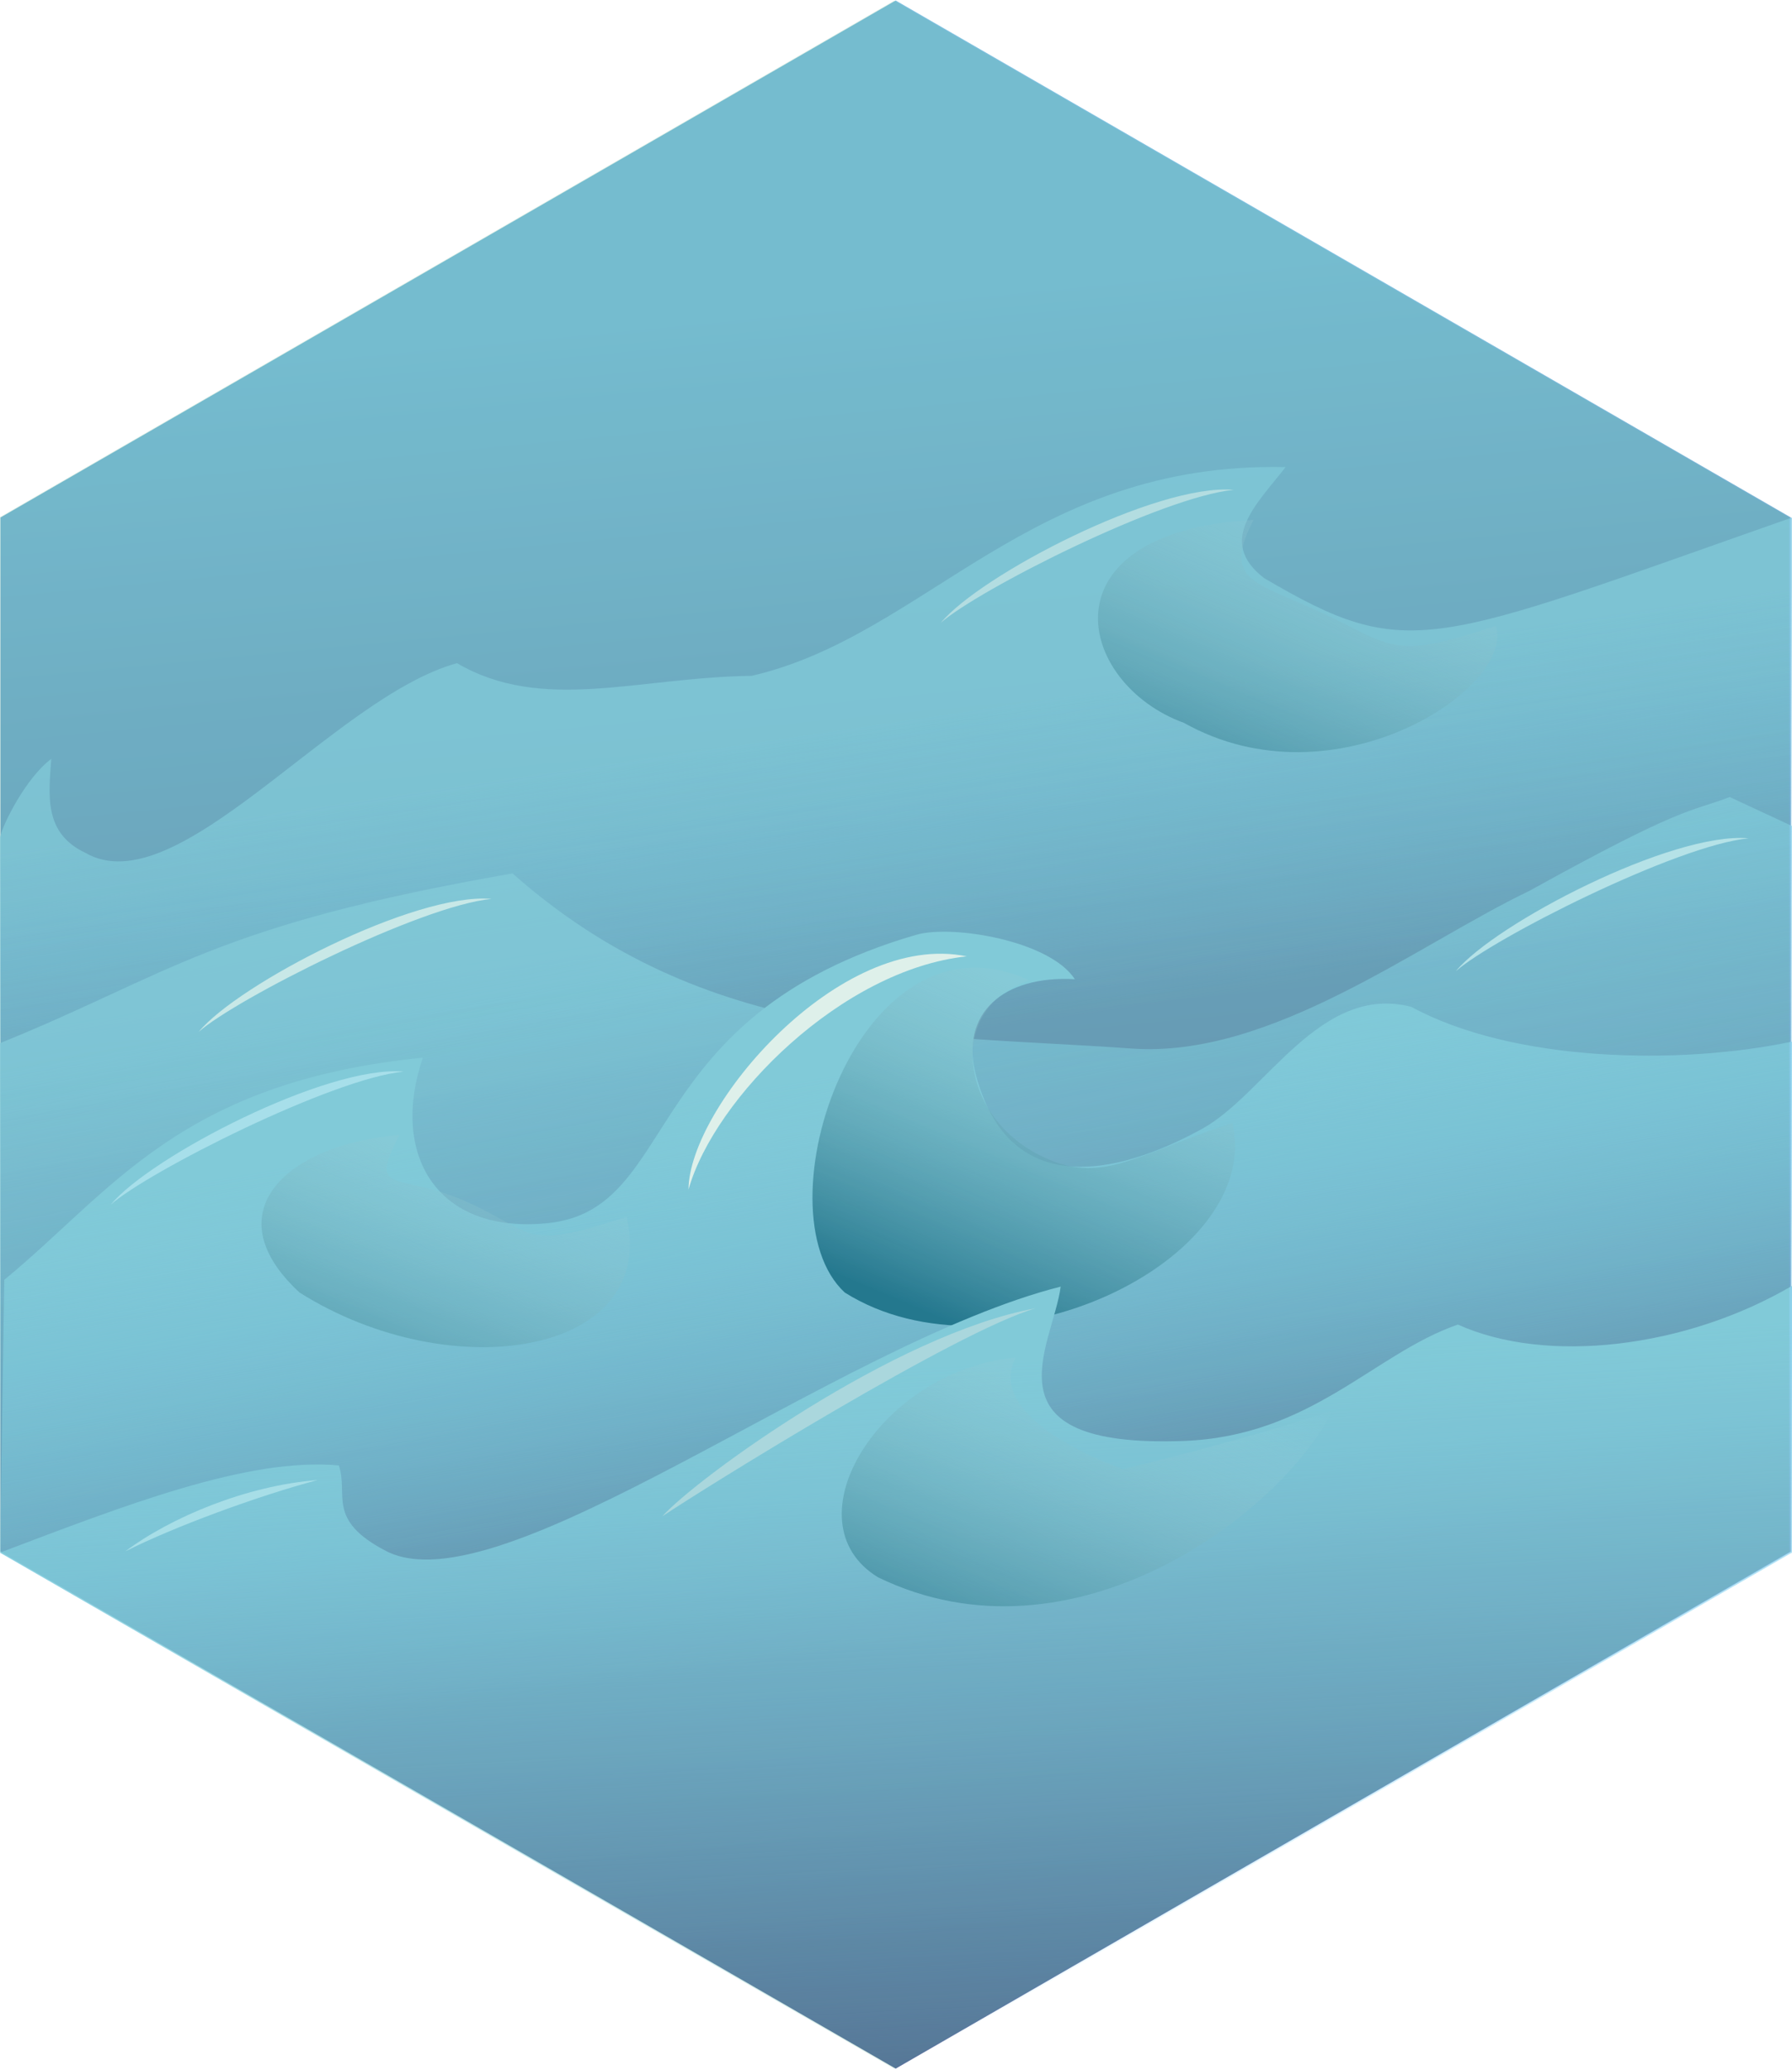 <?xml version="1.0" encoding="UTF-8" standalone="no"?>
<!-- Created with Inkscape (http://www.inkscape.org/) -->

<svg
   xmlns:dc="http://purl.org/dc/elements/1.1/"
   xmlns:cc="http://creativecommons.org/ns#"
   xmlns:rdf="http://www.w3.org/1999/02/22-rdf-syntax-ns#"
   xmlns:svg="http://www.w3.org/2000/svg"
   xmlns="http://www.w3.org/2000/svg"
   xmlns:xlink="http://www.w3.org/1999/xlink"
   xmlns:sodipodi="http://sodipodi.sourceforge.net/DTD/sodipodi-0.dtd"
   xmlns:inkscape="http://www.inkscape.org/namespaces/inkscape"
   width="143.933mm"
   height="166.229mm"
   viewBox="0 0 510 589"
   id="svg2"
   version="1.1"
   inkscape:version="0.91 r13725"
   sodipodi:docname="Phoenix Water.svg">
  <defs
     id="defs4">
    <linearGradient
       id="linearGradient4389"
       inkscape:collect="always">
      <stop
         id="stop4391"
         offset="0"
         style="stop-color:#8cd0ea;stop-opacity:1" />
      <stop
         id="stop4393"
         offset="1"
         style="stop-color:#85dafc;stop-opacity:0;" />
    </linearGradient>
    <linearGradient
       id="linearGradient4383"
       inkscape:collect="always">
      <stop
         id="stop4385"
         offset="0"
         style="stop-color:#8cd0ea;stop-opacity:1" />
      <stop
         id="stop4387"
         offset="1"
         style="stop-color:#85dafc;stop-opacity:0;" />
    </linearGradient>
    <linearGradient
       id="linearGradient4377"
       inkscape:collect="always">
      <stop
         id="stop4379"
         offset="0"
         style="stop-color:#8cd0ea;stop-opacity:1" />
      <stop
         id="stop4381"
         offset="1"
         style="stop-color:#85dafc;stop-opacity:0;" />
    </linearGradient>
    <linearGradient
       inkscape:collect="always"
       id="linearGradient4345">
      <stop
         style="stop-color:#8cd0ea;stop-opacity:1"
         offset="0"
         id="stop4347" />
      <stop
         style="stop-color:#85dafc;stop-opacity:0;"
         offset="1"
         id="stop4349" />
    </linearGradient>
    <linearGradient
       inkscape:collect="always"
       id="linearGradient4492">
      <stop
         style="stop-color:#7ec0df;stop-opacity:1"
         offset="0"
         id="stop4494" />
      <stop
         style="stop-color:#5a709e;stop-opacity:1"
         offset="1"
         id="stop4496" />
    </linearGradient>
    <linearGradient
       inkscape:collect="always"
       xlink:href="#linearGradient4492"
       id="linearGradient4490"
       x1="242.534"
       y1="334.442"
       x2="287.179"
       y2="798.971"
       gradientUnits="userSpaceOnUse"
       gradientTransform="matrix(3.547,0,0,3.547,-866.114,-1363.75)" />
    <linearGradient
       inkscape:collect="always"
       xlink:href="#linearGradient4383"
       id="linearGradient4351"
       x1="244.469"
       y1="389.52"
       x2="254.993"
       y2="589"
       gradientUnits="userSpaceOnUse" />
    <linearGradient
       inkscape:collect="always"
       xlink:href="#linearGradient4389"
       id="linearGradient4359"
       x1="244.268"
       y1="304.416"
       x2="270.937"
       y2="463.605"
       gradientUnits="userSpaceOnUse" />
    <linearGradient
       inkscape:collect="always"
       xlink:href="#linearGradient4345"
       id="linearGradient4367"
       x1="240.343"
       y1="259.968"
       x2="270.214"
       y2="422.579"
       gradientUnits="userSpaceOnUse" />
    <linearGradient
       inkscape:collect="always"
       xlink:href="#linearGradient4377"
       id="linearGradient4375"
       x1="245.274"
       y1="206.284"
       x2="258.597"
       y2="296.141"
       gradientUnits="userSpaceOnUse" />
    <linearGradient
       gradientTransform="translate(2.479,-0.571)"
       inkscape:collect="always"
       xlink:href="#linearGradient4432"
       id="linearGradient4438"
       x1="264.577"
       y1="375.476"
       x2="313.249"
       y2="261.683"
       gradientUnits="userSpaceOnUse" />
    <linearGradient
       inkscape:collect="always"
       id="linearGradient4432">
      <stop
         style="stop-color:#207194;stop-opacity:1"
         offset="0"
         id="stop4434" />
      <stop
         style="stop-color:#c8ecfc;stop-opacity:0;"
         offset="1"
         id="stop4436" />
    </linearGradient>
    <filter
       inkscape:collect="always"
       style="color-interpolation-filters:sRGB"
       id="filter4509"
       x="-0.001"
       width="1.002"
       y="-0.002"
       height="1.004">
      <feGaussianBlur
         inkscape:collect="always"
         stdDeviation="0.183"
         id="feGaussianBlur4511" />
    </filter>
    <filter
       inkscape:collect="always"
       style="color-interpolation-filters:sRGB"
       id="filter4517"
       x="-0.002"
       width="1.004"
       y="-0.003"
       height="1.006">
      <feGaussianBlur
         inkscape:collect="always"
         stdDeviation="0.427"
         id="feGaussianBlur4519" />
    </filter>
    <filter
       inkscape:collect="always"
       style="color-interpolation-filters:sRGB"
       id="filter4525"
       x="-0.003"
       width="1.006"
       y="-0.004"
       height="1.009">
      <feGaussianBlur
         inkscape:collect="always"
         stdDeviation="0.654"
         id="feGaussianBlur4527" />
    </filter>
    <filter
       inkscape:collect="always"
       style="color-interpolation-filters:sRGB"
       id="filter4533"
       x="-0.005"
       width="1.009"
       y="-0.005"
       height="1.01">
      <feGaussianBlur
         inkscape:collect="always"
         stdDeviation="0.966"
         id="feGaussianBlur4535" />
    </filter>
    <filter
       inkscape:collect="always"
       style="color-interpolation-filters:sRGB"
       id="filter4573"
       x="-0.022"
       width="1.044"
       y="-0.026"
       height="1.052">
      <feGaussianBlur
         inkscape:collect="always"
         stdDeviation="1.111"
         id="feGaussianBlur4575" />
    </filter>
    <linearGradient
       inkscape:collect="always"
       xlink:href="#linearGradient4432"
       id="linearGradient4581"
       gradientUnits="userSpaceOnUse"
       gradientTransform="translate(67.134,-135.054)"
       x1="264.577"
       y1="375.476"
       x2="313.249"
       y2="261.683" />
    <linearGradient
       inkscape:collect="always"
       xlink:href="#linearGradient4432"
       id="linearGradient4585"
       gradientUnits="userSpaceOnUse"
       gradientTransform="translate(5.065,113.222)"
       x1="264.577"
       y1="375.476"
       x2="313.249"
       y2="261.683" />
    <linearGradient
       inkscape:collect="always"
       xlink:href="#linearGradient4432"
       id="linearGradient4589"
       gradientUnits="userSpaceOnUse"
       gradientTransform="translate(-176.831,43.394)"
       x1="264.577"
       y1="375.476"
       x2="313.249"
       y2="261.683" />
  </defs>
  <sodipodi:namedview
     id="base"
     pagecolor="#ffffff"
     bordercolor="#666666"
     borderopacity="0"
     inkscape:pageopacity="0"
     inkscape:pageshadow="2"
     inkscape:zoom="1.6356"
     inkscape:cx="267.68861"
     inkscape:cy="303.59696"
     inkscape:document-units="px"
     inkscape:current-layer="layer6"
     showgrid="false"
     inkscape:snap-global="true"
     inkscape:object-paths="true"
     inkscape:object-nodes="true"
     inkscape:snap-smooth-nodes="true"
     inkscape:window-width="1468"
     inkscape:window-height="841"
     inkscape:window-x="-8"
     inkscape:window-y="-8"
     inkscape:window-maximized="1"
     showguides="true"
     inkscape:guide-bbox="true"
     inkscape:snap-intersection-paths="true"
     showborder="true"
     fit-margin-top="0"
     fit-margin-left="0"
     fit-margin-right="0"
     fit-margin-bottom="0"
     inkscape:snap-nodes="false" />
  <g
     inkscape:label="Hintergrund"
     inkscape:groupmode="layer"
     id="layer1"
     transform="translate(-85.007,-240.862)"
     style="display:inline"
     sodipodi:insensitive="true">
    <path
       sodipodi:type="star"
       style="fill:url(#linearGradient4490);fill-opacity:1;stroke:none;stroke-width:8.15;stroke-linecap:round;stroke-linejoin:miter;stroke-miterlimit:4;stroke-dasharray:none;stroke-opacity:1"
       id="path4136"
       sodipodi:sides="6"
       sodipodi:cx="339.98145"
       sodipodi:cy="535.36218"
       sodipodi:r1="1043.2921"
       sodipodi:r2="903.51752"
       sodipodi:arg1="0.52359878"
       sodipodi:arg2="1.0471976"
       inkscape:flatsided="true"
       inkscape:rounded="0"
       inkscape:randomized="0"
       d="m 1243.499,1057.008 -903.517,521.646 -903.517,-521.646 0,-1043.292 903.517,-521.646 903.517,521.646 z"
       transform="matrix(0.282,0,0,0.282,244.047,384.24)" />
  </g>
  <g
     inkscape:groupmode="layer"
     id="layer4"
     inkscape:label="Wellen"
     style="display:inline">
    <path
       style="opacity:0.875;fill:url(#linearGradient4375);fill-opacity:1;fill-rule:evenodd;stroke:none;stroke-width:1px;stroke-linecap:butt;stroke-linejoin:miter;stroke-opacity:1;filter:url(#filter4533)"
       d="m -0.007,238.267 c 0.711,-3.642 7.487,-17.11 14.594,-22.351 -0.711,10.396 -2.214,21.089 9.724,26.741 26.187,15.04 70.475,-44.24 105.75,-53.976 24.331,14.224 51.408,4.02 83.871,3.607 49.684,-11.481 79.041,-60.971 151.94,-59.394 -8.155,10.534 -19.808,21.069 -6.078,31.603 41.281,24.217 46.656,19.114 150.2,-17.248 l 0,294.5 -255,147.25 L -0.007,441.75 Z"
       id="path4333"
       inkscape:connector-curvature="0"
       sodipodi:nodetypes="cccccccccccc" />
    <path
       style="opacity:0.9;fill:url(#linearGradient4367);fill-opacity:1;fill-rule:evenodd;stroke:none;stroke-width:1px;stroke-linecap:butt;stroke-linejoin:miter;stroke-opacity:1;filter:url(#filter4525)"
       d="M -0.007,296.801 C 48.549,277.145 60.54,263.349 145.862,248.489 c 55.038,48.786 116.056,45.572 176.25,49.836 39.658,2.809 81.132,-29.498 113.043,-44.808 43.906,-24.305 45.342,-22.319 57.129,-26.741 l 17.708,8.226 0,206.749 -255,147.25 L -0.007,441.75 Z"
       id="path4331"
       inkscape:connector-curvature="0"
       sodipodi:nodetypes="ccsccccccc" />
    <path
       style="opacity:1;fill:url(#linearGradient4359);fill-opacity:1;fill-rule:evenodd;stroke:none;stroke-width:1px;stroke-linecap:butt;stroke-linejoin:miter;stroke-opacity:1;filter:url(#filter4517)"
       d="m 1.216,364.129 c 30.837,-25.327 49.957,-56.277 119.121,-63.207 -9.358,27.56 3.887,50.243 35.475,47.093 38.062,-3.795 25.125,-58.846 104.941,-82.049 10.096,-2.935 37.933,1.569 45.15,12.634 -20.305,-1.156 -32.847,9.688 -28.124,27.377 10.91,40.864 49.5,23.372 64.299,15.219 18.091,-9.967 33.519,-41.436 59.56,-34.734 29.028,15.735 76.116,16.661 108.356,9.908 l 0,145.379 -255,147.25 L -0.007,441.75 Z"
       id="path4320"
       inkscape:connector-curvature="0"
       sodipodi:nodetypes="ccsscsscccccc" />
    <path
       style="opacity:1;fill:url(#linearGradient4438);fill-opacity:1;fill-rule:evenodd;stroke:none;stroke-width:1px;stroke-linecap:butt;stroke-linejoin:miter;stroke-opacity:1;filter:url(#filter4573)"
       d="m 292.996,278.946 c -48.518,-22.483 -77.65,65.579 -52.586,88.793 43.286,27.257 119.421,-8.895 110.345,-48.276 -28.324,9.314 -37.35,18.037 -54.924,9.191 -22.776,-11.464 -26.754,-42.001 -2.835,-49.708 z"
       id="path4430"
       inkscape:connector-curvature="0"
       sodipodi:nodetypes="cccsc" />
    <path
       style="fill:url(#linearGradient4351);fill-opacity:1;fill-rule:evenodd;stroke:none;stroke-width:1px;stroke-linecap:butt;stroke-linejoin:miter;stroke-opacity:1;filter:url(#filter4509)"
       d="M -0.007,441.75 C 35.174,428.428 70.714,414.509 96.441,416.945 c 2.803,8.379 -3.686,15.431 13.371,24.31 32.634,16.989 128.034,-58.989 192.052,-75.195 -2.135,16.733 -22.94,46.006 34.879,43.917 36.447,-1.317 54.176,-24.811 78.164,-33.12 25.23,11.378 64.762,6.747 95.086,-11.007 l 0,75.9 -255,147.25 L -0.007,441.75"
       id="path4318"
       inkscape:connector-curvature="0"
       sodipodi:nodetypes="ccscsccccc" />
    <path
       sodipodi:nodetypes="cccsc"
       inkscape:connector-curvature="0"
       id="path4579"
       d="m 356.789,147.911 c -60.715,3.435 -50.556,46.583 -19.828,57.759 42.745,24.011 94.269,-9.808 88.793,-27.586 -28.324,9.314 -28.977,6.271 -46.664,-2.346 -21.246,-10.351 -31.781,-9.618 -22.302,-27.826 z"
       style="opacity:1;fill:url(#linearGradient4581);fill-opacity:1;fill-rule:evenodd;stroke:none;stroke-width:1px;stroke-linecap:butt;stroke-linejoin:miter;stroke-opacity:1;filter:url(#filter4573)" />
    <path
       sodipodi:nodetypes="ccccc"
       inkscape:connector-curvature="0"
       id="path4583"
       d="m 289.078,386.235 c -38.698,3.614 -65.068,46.699 -39.185,62.539 55.484,26.903 114.808,-18.229 129.31,-47.414 -28.324,9.314 -59.595,16.619 -59.595,16.619 0,0 -40.009,-13.536 -30.53,-31.744 z"
       style="opacity:1;fill:url(#linearGradient4585);fill-opacity:1;fill-rule:evenodd;stroke:none;stroke-width:1px;stroke-linecap:butt;stroke-linejoin:miter;stroke-opacity:1;filter:url(#filter4573)" />
    <path
       sodipodi:nodetypes="cccsc"
       inkscape:connector-curvature="0"
       id="path4587"
       d="m 113.686,322.911 c -31.277,2.517 -53.512,21.613 -28.448,44.828 43.286,27.257 102.18,17.829 93.103,-21.552 -28.324,9.314 -25.528,5.409 -43.216,-3.208 -21.246,-10.351 -30.919,-1.859 -21.44,-20.068 z"
       style="opacity:1;fill:url(#linearGradient4589);fill-opacity:1;fill-rule:evenodd;stroke:none;stroke-width:1px;stroke-linecap:butt;stroke-linejoin:miter;stroke-opacity:1;filter:url(#filter4573)" />
  </g>
  <g
     inkscape:groupmode="layer"
     id="layer6"
     inkscape:label="Wellen Highlights"
     style="display:inline">
    <path
       style="fill:#b8e8fc;fill-opacity:1;fill-rule:evenodd;stroke:none;stroke-width:1px;stroke-linecap:butt;stroke-linejoin:miter;stroke-opacity:1"
       d="m 35.673,441.387 c 13.617,-6.9 37.609,-15.757 54.74,-20.297 -20.256,1.573 -41.796,10.591 -54.74,20.297 z"
       id="path4414"
       inkscape:connector-curvature="0"
       sodipodi:nodetypes="ccc" />
    <path
       sodipodi:nodetypes="ccc"
       inkscape:connector-curvature="0"
       id="path4416"
       d="m 188.471,431.432 c 12.297,-8.235 84.054,-52.84 106.309,-59.218 -40.132,7.334 -96.431,48.249 -106.309,59.218 z"
       style="fill:#bce0f0;fill-opacity:1;fill-rule:evenodd;stroke:none;stroke-width:1px;stroke-linecap:butt;stroke-linejoin:miter;stroke-opacity:1" />
    <path
       style="fill:#f8fdff;fill-opacity:1;fill-rule:evenodd;stroke:none;stroke-width:1px;stroke-linecap:butt;stroke-linejoin:miter;stroke-opacity:1"
       d="m 195.948,338.439 c 7.41,-26.193 43.761,-62.576 79.174,-66.342 -36.263,-7.461 -79.034,42.805 -79.174,66.342 z"
       id="path4418"
       inkscape:connector-curvature="0"
       sodipodi:nodetypes="ccc" />
    <path
       sodipodi:nodetypes="ccc"
       inkscape:connector-curvature="0"
       id="path4420"
       d="m 31.555,342.714 c 10.453,-9.273 62.815,-35.832 83.34,-37.826 -21.804,-1.909 -72.126,24.227 -83.34,37.826 z"
       style="fill:#b8e9ff;fill-opacity:1;fill-rule:evenodd;stroke:none;stroke-width:1px;stroke-linecap:butt;stroke-linejoin:miter;stroke-opacity:1" />
    <path
       style="fill:#def3fc;fill-opacity:1;fill-rule:evenodd;stroke:none;stroke-width:1px;stroke-linecap:butt;stroke-linejoin:miter;stroke-opacity:1"
       d="m 56.555,293.576 c 10.453,-9.273 62.815,-35.832 83.34,-37.826 -21.804,-1.909 -72.126,24.227 -83.34,37.826 z"
       id="path4422"
       inkscape:connector-curvature="0"
       sodipodi:nodetypes="ccc" />
    <path
       sodipodi:nodetypes="ccc"
       inkscape:connector-curvature="0"
       id="path4424"
       d="m 414.313,276.334 c 10.453,-9.273 62.815,-35.832 83.34,-37.826 -21.804,-1.909 -72.126,24.227 -83.34,37.826 z"
       style="fill:#c8ecfc;fill-opacity:1;fill-rule:evenodd;stroke:none;stroke-width:1px;stroke-linecap:butt;stroke-linejoin:miter;stroke-opacity:1" />
    <path
       style="fill:#c6e6f4;fill-opacity:1;fill-rule:evenodd;stroke:none;stroke-width:1px;stroke-linecap:butt;stroke-linejoin:miter;stroke-opacity:1"
       d="m 267.762,177.196 c 10.453,-9.273 62.815,-35.832 83.34,-37.826 -21.804,-1.909 -72.126,24.227 -83.34,37.826 z"
       id="path4426"
       inkscape:connector-curvature="0"
       sodipodi:nodetypes="ccc" />
  </g>
  <g
     inkscape:groupmode="layer"
     id="layer5"
     inkscape:label="Dunst"
     style="display:inline"
     sodipodi:insensitive="true">
    <path
       sodipodi:type="star"
       style="display:inline;fill:#3fa368;fill-opacity:0.144;stroke:none;stroke-width:8.15;stroke-linecap:round;stroke-linejoin:miter;stroke-miterlimit:4;stroke-dasharray:none;stroke-opacity:1"
       id="path4136-4"
       sodipodi:sides="6"
       sodipodi:cx="339.98145"
       sodipodi:cy="535.36218"
       sodipodi:r1="1043.2921"
       sodipodi:r2="903.51752"
       sodipodi:arg1="0.52359878"
       sodipodi:arg2="1.0471976"
       inkscape:flatsided="true"
       inkscape:rounded="0"
       inkscape:randomized="0"
       d="m 1243.499,1057.008 -903.517,521.646 -903.517,-521.646 0,-1043.292 903.517,-521.646 903.517,521.646 z"
       transform="matrix(0.282,0,0,0.282,158.577,143.411)" />
  </g>
</svg>
